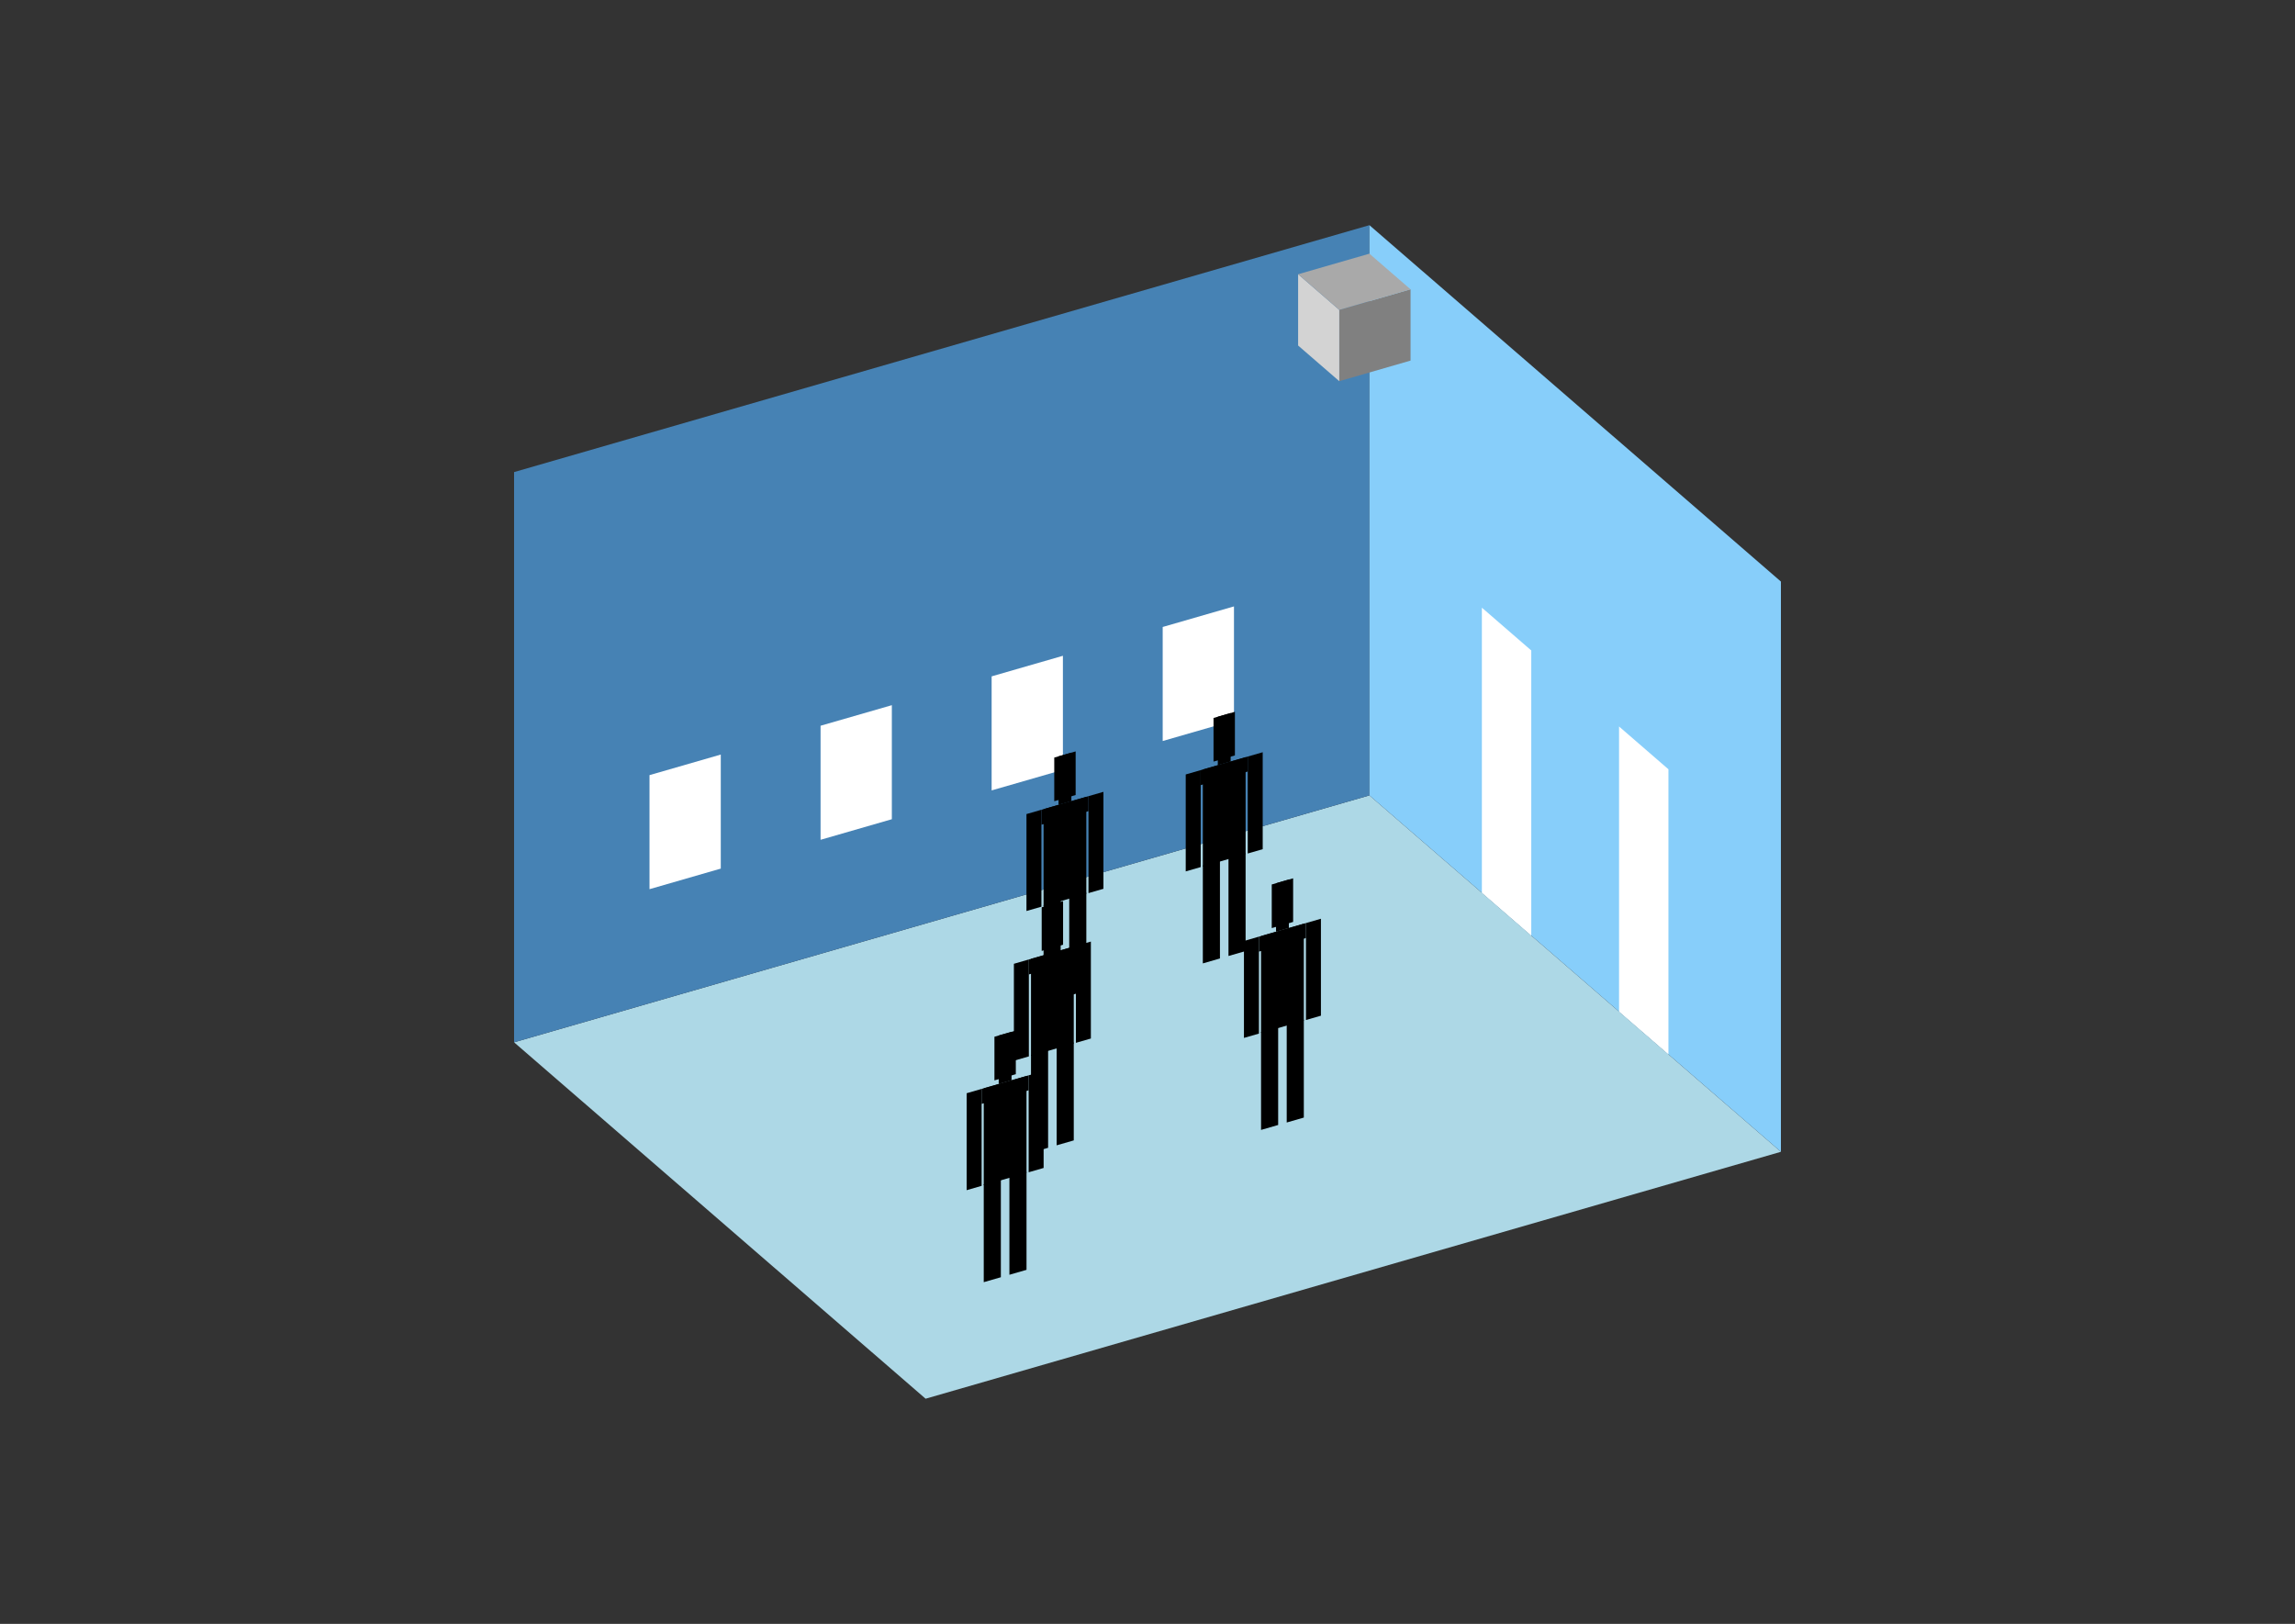 <?xml version="1.0" encoding="UTF-8"?>
<svg
  xmlns="http://www.w3.org/2000/svg"
  width="848"
  height="600"
  style="background-color:white"
>
  <rect width="100%" height="100%" fill="#333333" stroke="none"/>
  <polygon fill="lightblue" points="342.007,516.805 189.952,385.122 505.993,293.889 658.048,425.572" />
  <polygon fill="steelblue" points="189.952,385.122 189.952,174.428 505.993,83.195 505.993,293.889" />
  <polygon fill="lightskyblue" points="658.048,425.572 658.048,214.878 505.993,83.195 505.993,293.889" />
  <polygon fill="white" points="565.801,345.684 565.801,240.337 547.554,224.535 547.554,329.882" />
  <polygon fill="white" points="616.486,389.579 616.486,284.232 598.239,268.43 598.239,373.777" />
  <polygon fill="white" points="239.992,328.538 239.992,286.399 266.329,278.796 266.329,320.935" />
  <polygon fill="white" points="303.2,310.291 303.2,268.152 329.537,260.55 329.537,302.688" />
  <polygon fill="white" points="366.408,292.044 366.408,249.906 392.745,242.303 392.745,284.442" />
  <polygon fill="white" points="429.616,273.798 429.616,231.659 455.953,224.056 455.953,266.195" />
  <polygon fill="grey" points="494.862,140.837 494.862,114.501 521.198,106.898 521.198,133.235" />
  <polygon fill="lightgrey" points="494.862,140.837 494.862,114.501 479.656,101.332 479.656,127.669" />
  <polygon fill="darkgrey" points="494.862,114.501 479.656,101.332 505.993,93.73 521.198,106.898" />
  <polygon fill="hsl(288.0,50.0%,71.386%)" points="385.598,370.599 385.598,334.423 391.918,332.598 391.918,368.775" />
  <polygon fill="hsl(288.0,50.0%,71.386%)" points="401.4,366.038 401.4,329.861 395.079,331.686 395.079,367.862" />
  <polygon fill="hsl(288.0,50.0%,71.386%)" points="379.277,336.606 379.277,300.788 384.807,299.191 384.807,335.009" />
  <polygon fill="hsl(288.0,50.0%,71.386%)" points="402.19,329.992 402.19,294.174 407.72,292.577 407.72,328.395" />
  <polygon fill="hsl(288.0,50.0%,71.386%)" points="384.807,304.722 384.807,299.191 402.19,294.174 402.19,299.704" />
  <polygon fill="hsl(288.0,50.0%,71.386%)" points="385.598,334.781 385.598,298.963 401.4,294.402 401.4,330.22" />
  <polygon fill="hsl(288.0,50.0%,71.386%)" points="389.548,296.032 389.548,279.914 397.449,277.633 397.449,293.751" />
  <polygon fill="hsl(288.0,50.0%,71.386%)" points="391.128,297.367 391.128,279.458 395.869,278.089 395.869,295.998" />
  <polygon fill="hsl(288.0,50.0%,70.716%)" points="444.446,355.962 444.446,319.786 450.767,317.961 450.767,354.137" />
  <polygon fill="hsl(288.0,50.0%,70.716%)" points="460.248,351.4 460.248,315.224 453.927,317.049 453.927,353.225" />
  <polygon fill="hsl(288.0,50.0%,70.716%)" points="438.125,321.969 438.125,286.151 443.656,284.554 443.656,320.372" />
  <polygon fill="hsl(288.0,50.0%,70.716%)" points="461.038,315.354 461.038,279.536 466.569,277.94 466.569,313.758" />
  <polygon fill="hsl(288.0,50.0%,70.716%)" points="443.656,290.085 443.656,284.554 461.038,279.536 461.038,285.067" />
  <polygon fill="hsl(288.0,50.0%,70.716%)" points="444.446,320.144 444.446,284.326 460.248,279.765 460.248,315.582" />
  <polygon fill="hsl(288.0,50.0%,70.716%)" points="448.397,281.395 448.397,265.277 456.298,262.996 456.298,279.114" />
  <polygon fill="hsl(288.0,50.0%,70.716%)" points="449.977,282.73 449.977,264.821 454.717,263.452 454.717,281.361" />
  <polygon fill="hsl(288.0,50.0%,56.014%)" points="380.953,425.918 380.953,389.742 387.274,387.917 387.274,424.093" />
  <polygon fill="hsl(288.0,50.0%,56.014%)" points="396.755,421.356 396.755,385.18 390.434,387.005 390.434,423.181" />
  <polygon fill="hsl(288.0,50.0%,56.014%)" points="374.632,391.925 374.632,356.107 380.163,354.51 380.163,390.328" />
  <polygon fill="hsl(288.0,50.0%,56.014%)" points="397.545,385.31 397.545,349.492 403.076,347.896 403.076,383.714" />
  <polygon fill="hsl(288.0,50.0%,56.014%)" points="380.163,360.041 380.163,354.51 397.545,349.492 397.545,355.023" />
  <polygon fill="hsl(288.0,50.0%,56.014%)" points="380.953,390.1 380.953,354.282 396.755,349.721 396.755,385.539" />
  <polygon fill="hsl(288.0,50.0%,56.014%)" points="384.904,351.351 384.904,335.233 392.805,332.952 392.805,349.07" />
  <polygon fill="hsl(288.0,50.0%,56.014%)" points="386.484,352.686 386.484,334.777 391.224,333.408 391.224,351.317" />
  <polygon fill="hsl(288.0,50.0%,51.427%)" points="465.959,417.487 465.959,381.31 472.28,379.486 472.28,415.662" />
  <polygon fill="hsl(288.0,50.0%,51.427%)" points="481.761,412.925 481.761,376.749 475.44,378.573 475.44,414.75" />
  <polygon fill="hsl(288.0,50.0%,51.427%)" points="459.638,383.493 459.638,347.675 465.169,346.079 465.169,381.897" />
  <polygon fill="hsl(288.0,50.0%,51.427%)" points="482.551,376.879 482.551,341.061 488.082,339.464 488.082,375.282" />
  <polygon fill="hsl(288.0,50.0%,51.427%)" points="465.169,351.609 465.169,346.079 482.551,341.061 482.551,346.592" />
  <polygon fill="hsl(288.0,50.0%,51.427%)" points="465.959,381.669 465.959,345.851 481.761,341.289 481.761,377.107" />
  <polygon fill="hsl(288.0,50.0%,51.427%)" points="469.91,342.919 469.91,326.801 477.811,324.521 477.811,340.639" />
  <polygon fill="hsl(288.0,50.0%,51.427%)" points="471.49,344.254 471.49,326.345 476.23,324.977 476.23,342.886" />
  <polygon fill="hsl(288.0,50.0%,43.829%)" points="363.494,473.746 363.494,437.57 369.814,435.745 369.814,471.921" />
  <polygon fill="hsl(288.0,50.0%,43.829%)" points="379.296,469.184 379.296,433.008 372.975,434.833 372.975,471.009" />
  <polygon fill="hsl(288.0,50.0%,43.829%)" points="357.173,439.753 357.173,403.935 362.704,402.338 362.704,438.156" />
  <polygon fill="hsl(288.0,50.0%,43.829%)" points="380.086,433.138 380.086,397.32 385.617,395.724 385.617,431.542" />
  <polygon fill="hsl(288.0,50.0%,43.829%)" points="362.704,407.869 362.704,402.338 380.086,397.32 380.086,402.851" />
  <polygon fill="hsl(288.0,50.0%,43.829%)" points="363.494,437.928 363.494,402.11 379.296,397.548 379.296,433.366" />
  <polygon fill="hsl(288.0,50.0%,43.829%)" points="367.444,399.179 367.444,383.061 375.345,380.78 375.345,396.898" />
  <polygon fill="hsl(288.0,50.0%,43.829%)" points="369.024,400.513 369.024,382.604 373.765,381.236 373.765,399.145" />
</svg>
